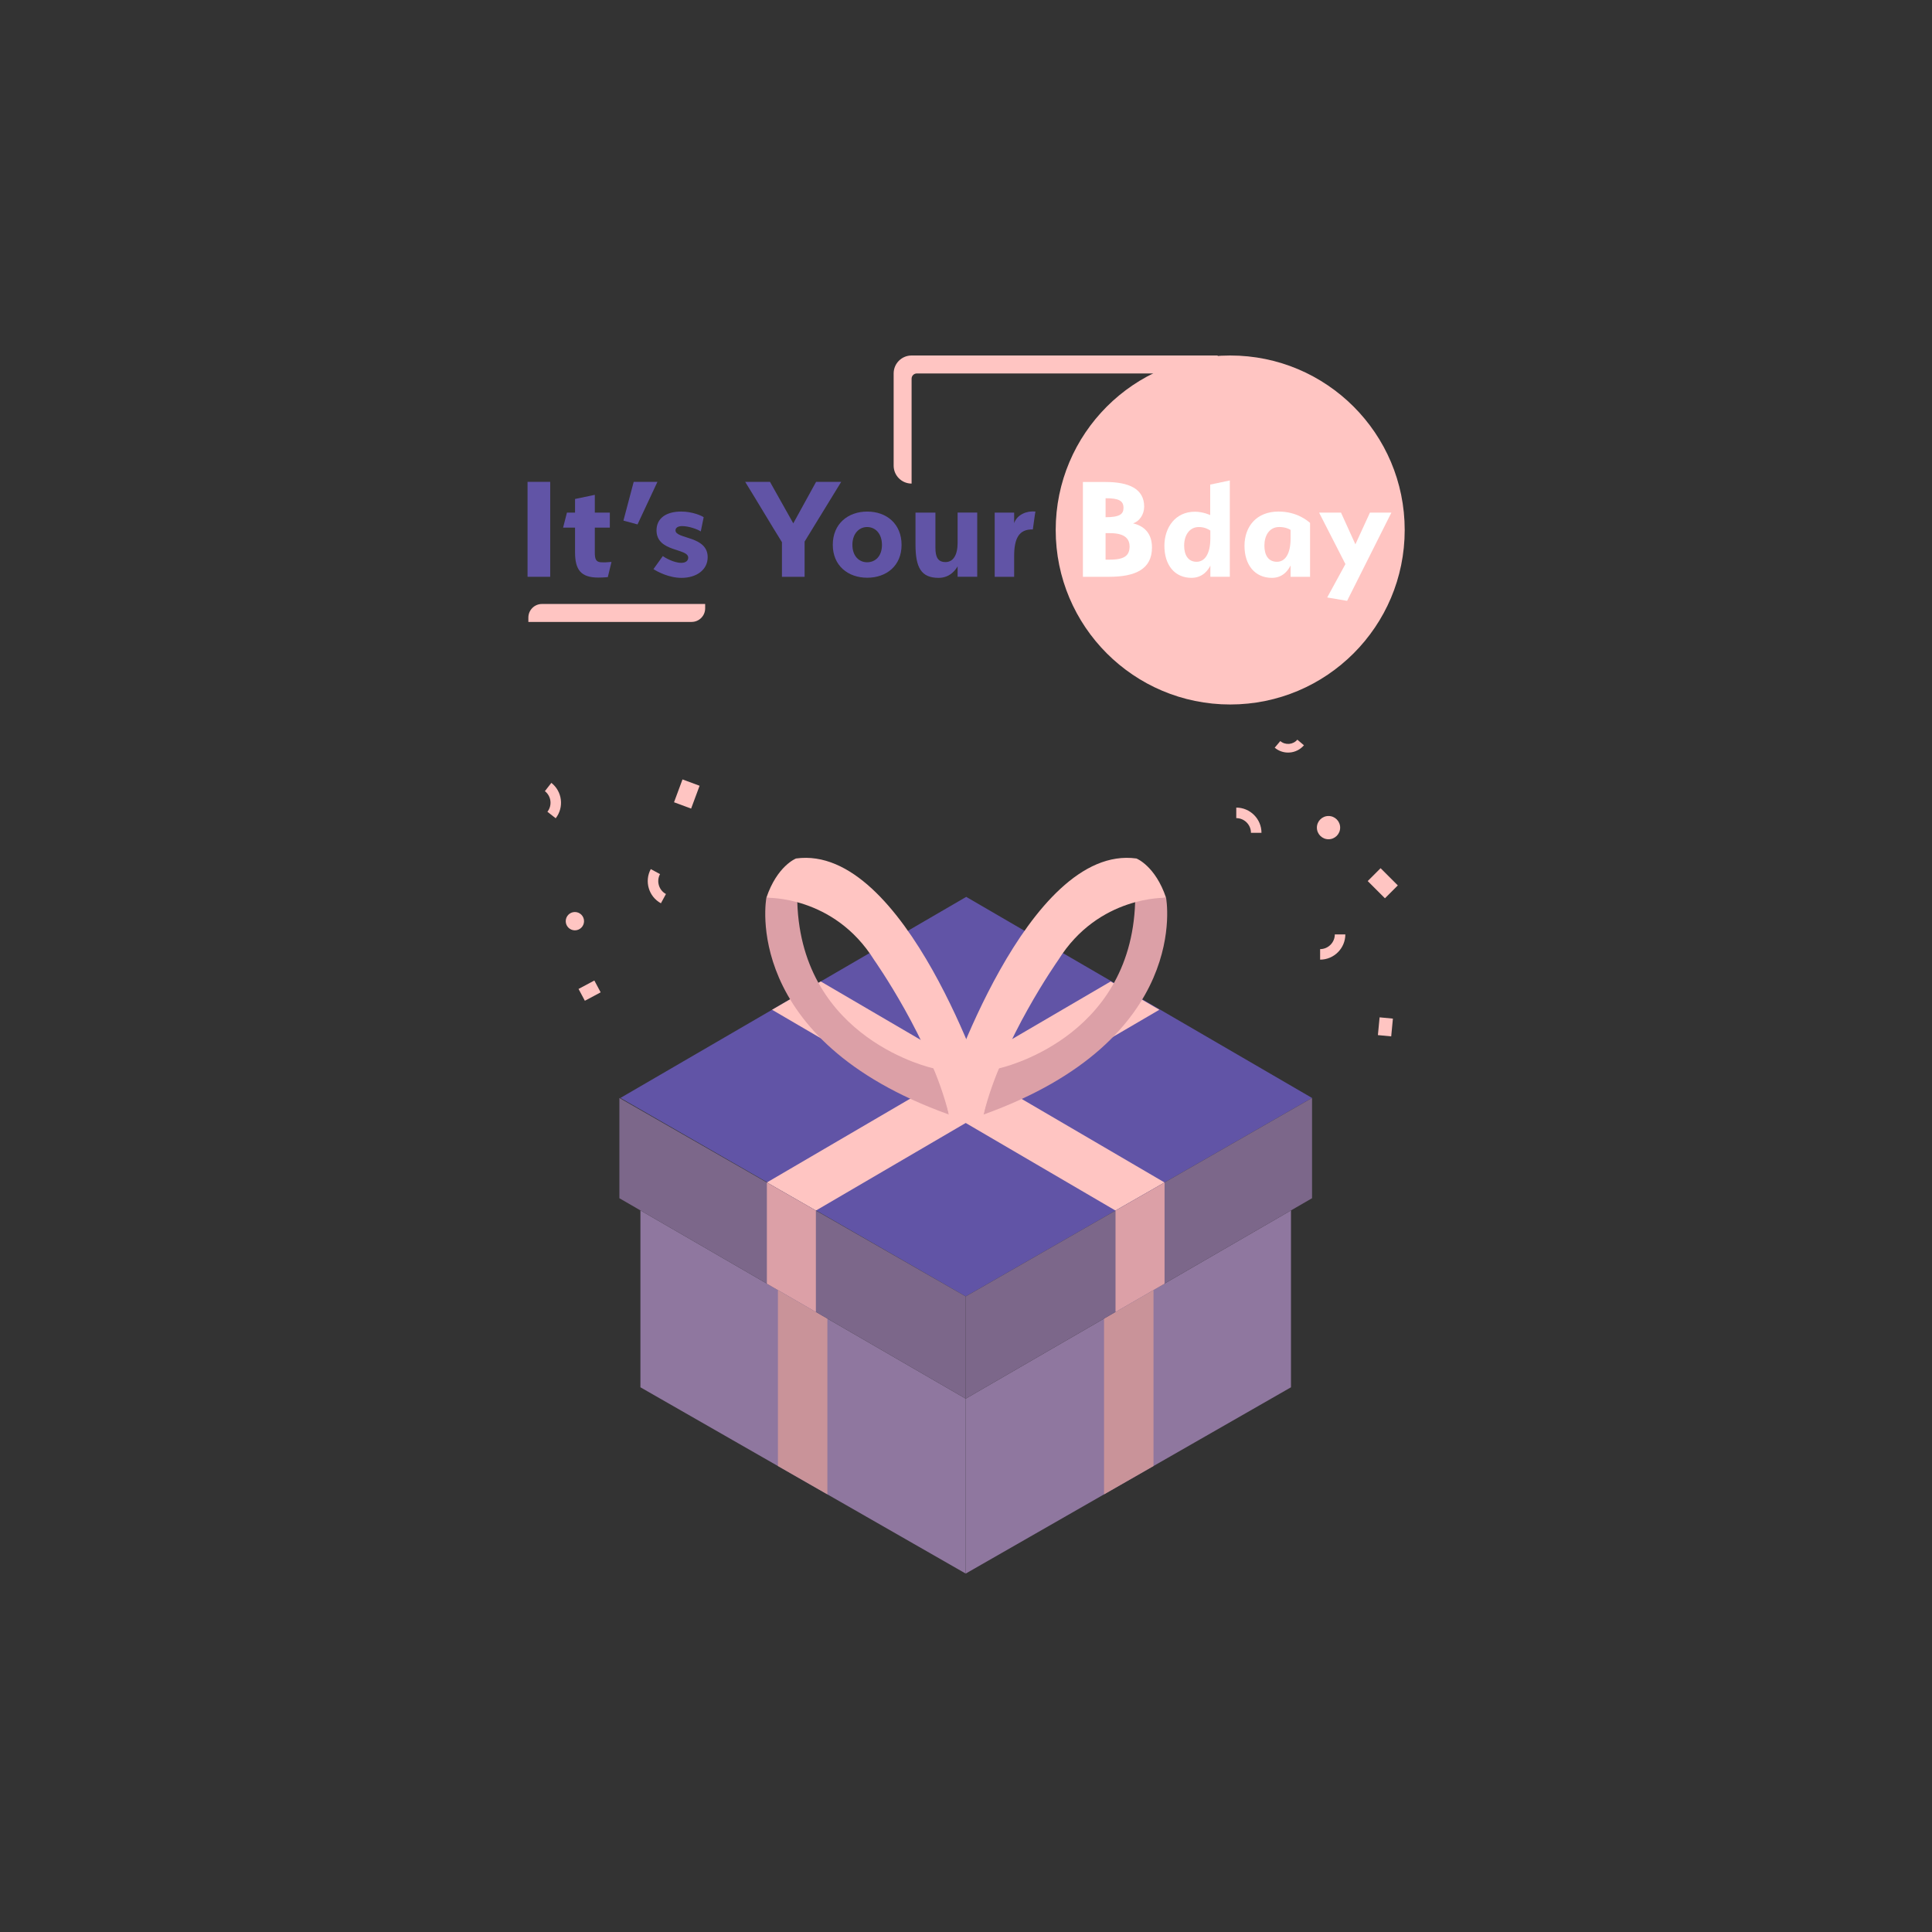 <?xml version="1.0" encoding="utf-8"?>
<!-- Generator: Adobe Illustrator 23.0.1, SVG Export Plug-In . SVG Version: 6.00 Build 0)  -->
<svg version="1.1" id="Layer_1" xmlns="http://www.w3.org/2000/svg" xmlns:xlink="http://www.w3.org/1999/xlink" x="0px" y="0px"
	 viewBox="0 0 1000 1000" style="enable-background:new 0 0 1000 1000;" xml:space="preserve">
<rect x="0" y="0" width="1000" height="1000" fill="#333333" stroke="none"/>
<style type="text/css">
	.st0{fill:#6154A6;}
	.st1{fill:#FFC5C2;}
	.st2{fill:#8F779F;}
	.st3{fill:#C99399;}
	.st4{fill:#7C678A;}
	.st5{fill:#DCA0A7;}
	.st6{fill:#FFFFFF;}
</style>
<polygon class="st0" points="321.12,568.3 499.85,671.03 679.11,568.3 500.11,464.22 "/>
<polygon class="st1" points="577.39,626.59 399.62,522.65 424.81,508 602.77,612.05 "/>
<polygon class="st2" points="499.85,723.94 499.85,814.48 668.21,718.06 668.21,626.5 "/>
<polygon class="st3" points="597.05,758.81 597.05,667.74 571.45,682.54 571.45,773.48 "/>
<polygon class="st4" points="499.85,671.03 499.85,723.94 679.11,620.2 679.11,568.3 "/>
<polygon class="st5" points="577.39,626.59 577.39,679.11 602.77,664.43 602.77,612.05 "/>
<polygon class="st1" points="422.3,626.59 600.08,522.65 574.88,508 396.93,612.05 "/>
<polygon class="st2" points="499.85,723.94 499.85,814.48 331.48,718.06 331.48,626.5 "/>
<polygon class="st3" points="402.65,758.81 402.65,667.74 428.25,682.54 428.25,773.48 "/>
<polygon class="st4" points="499.85,671.03 499.85,723.94 320.59,620.2 320.59,568.3 "/>
<polygon class="st5" points="422.3,626.59 422.3,679.11 396.93,664.43 396.93,612.05 "/>
<path class="st5" d="M396.67,464.7c0,0-13.92,73.29,94.48,112.18c0,0-2.2-12.56-7.97-23.9c0,0-68.22-14.57-70.5-86
	C412.68,466.99,410.03,461.59,396.67,464.7z"/>
<path class="st1" d="M491.15,576.88l19.62-11.33c0,0-42.14-128.98-98.75-121.2c0,0-9.78,3.78-15.35,20.35c0,0,34.9-1.34,55.82,32.23
	C452.49,496.93,481.68,538.29,491.15,576.88z"/>
<path class="st5" d="M603.56,464.7c0,0,13.92,73.29-94.48,112.18c0,0,2.2-12.56,7.97-23.9c0,0,68.22-14.57,70.5-86
	C587.55,466.99,590.2,461.59,603.56,464.7z"/>
<path class="st1" d="M509.08,576.88l-19.62-11.33c0,0,42.14-128.98,98.75-121.2c0,0,9.78,3.78,15.35,20.35
	c0,0-34.9-1.34-55.82,32.23C547.74,496.93,518.55,538.29,509.08,576.88z"/>
<circle class="st1" cx="687.64" cy="428.38" r="6.02"/>
<rect x="709.45" y="452.57" transform="matrix(0.707 0.707 -0.707 0.707 532.984 -372.174)" class="st1" width="12.6" height="9.43"/>
<path class="st1" d="M683.29,496.71c7.18,0,13.05-5.87,13.05-13.05h-5.45c0,4.18-3.42,7.6-7.6,7.6V496.71z"/>
<path class="st1" d="M652.94,431.06c0-7.18-5.87-13.05-13.05-13.05v5.45c4.18,0,7.6,3.42,7.6,7.6H652.94z"/>
<circle class="st1" cx="297.56" cy="476.8" r="4.74"/>
<rect x="349.39" y="406.06" transform="matrix(-0.348 0.938 -0.938 -0.348 864.579 220.289)" class="st1" width="12.6" height="9.43"/>
<path class="st1" d="M336.84,449.84c-3.42,6.31-1.06,14.27,5.25,17.69l2.6-4.79c-3.68-1.99-5.05-6.63-3.06-10.31L336.84,449.84z"/>
<path class="st1" d="M287.63,423.53c4.42-5.66,3.41-13.9-2.25-18.32l-3.35,4.29c3.3,2.57,3.89,7.38,1.31,10.67L287.63,423.53z"/>
<rect x="300.75" y="509.07" transform="matrix(0.882 -0.471 0.471 0.882 -205.581 204.527)" class="st1" width="9.27" height="6.94"/>
<rect x="711.97" y="528.17" transform="matrix(-0.095 0.995 -0.995 -0.095 1314.131 -131.003)" class="st1" width="9.24" height="6.92"/>
<path class="st1" d="M659.79,387c4.51,3.82,11.31,3.25,15.13-1.25l-3.42-2.9c-2.22,2.63-6.19,2.95-8.82,0.73L659.79,387z"/>
<circle class="st1" cx="636.75" cy="274.32" r="90.32"/>
<path class="st0" d="M273.06,298.55V249.4h11.73v49.15H273.06z"/>
<path class="st0" d="M314.6,298.71c-0.48,0-1.82,0.24-4.91,0.24c-9.04,0-12.05-4.04-12.05-13.16V273.1h-6.18l1.98-7.77h4.2v-7.06
	l10.23-2.14v9.2h7.77v7.77h-7.77v12.84c0,3.49,0.63,4.76,2.85,5.07c2.06,0.16,4.04,0,5.79-0.16L314.6,298.71z"/>
<path class="st0" d="M329.98,271.44l-7.29-1.98L328,249.4h12.29L329.98,271.44z"/>
<path class="st0" d="M362.72,275.08c-1.43-1.03-6.03-2.77-9.67-2.77c-1.74,0-3.41,0.63-3.41,2.22c0,4.6,16.65,2.7,16.65,13.87
	c0,6.5-5.71,10.7-13.56,10.7c-6.58,0-12.52-3.25-14.51-4.52c1.67-2.3,3.73-5.15,4.84-6.74c1.03,0.71,5.55,3.49,9.59,3.49
	c2.38,0,3.57-1.19,3.57-2.69c0-4.99-16.41-2.77-16.41-14.11c0-6.18,4.84-9.75,12.76-9.75c5.94,0,10.7,2.22,11.65,2.93L362.72,275.08
	z"/>
<path class="st0" d="M410.6,270.88l11.81-21.48h13l-18.95,30.92v18.23h-11.73v-17.92c-5.63-9.04-13.56-22.43-19.03-31.23h12.84
	L410.6,270.88z"/>
<path class="st0" d="M448.89,299.03c-9.91,0-17.84-6.18-17.84-17.04c0-10.94,7.93-17.2,17.84-17.2c9.91,0,17.76,6.26,17.76,17.28
	C466.65,292.84,458.8,299.03,448.89,299.03z M448.81,272.79c-4.12,0-7.61,3.41-7.61,9.2c0,5.87,3.49,9.04,7.61,9.04
	c4.28,0,7.69-3.17,7.69-8.96C456.5,276.19,453.09,272.79,448.81,272.79z"/>
<path class="st0" d="M484.17,265.33v18.15c0,4.84,1.27,7.45,5.23,7.45c4.04,0,6.26-3.73,6.26-9.99v-15.62h10.15v33.22h-10.15v-5.39
	c-0.79,1.35-3.65,5.95-9.83,5.95c-9.04,0-11.97-5.31-11.97-17.28v-16.49H484.17z"/>
<path class="st0" d="M524.92,287.93v10.62h-10.07v-33.22h10.07v5.47c1.51-4.52,6.66-6.5,11.02-6.03c-0.24,0.95-1.19,8.4-1.35,9.28
	C527.22,273.82,524.92,278.97,524.92,287.93z"/>
<path class="st6" d="M574.07,298.55h-13.56v-49.07h11.73c11.89,0,19.98,3.41,19.98,12.76c0,4.12-2.54,7.69-5.79,8.64
	c5.79,1.35,9.83,5.15,9.83,12.52C596.27,294.51,587.78,298.55,574.07,298.55z M572.25,257.88v9.83c7.29,0,9.27-1.59,9.27-4.84
	C581.52,259.15,579.06,257.88,572.25,257.88z M574.54,275.96h-2.3v13.71h2.3c8.01,0,9.99-2.46,10.15-6.66
	C584.69,279.13,582.55,275.96,574.54,275.96z"/>
<path class="st6" d="M602.69,282.54c0-9.67,5.79-17.68,15.78-17.68c4.28,0,7.93,1.74,7.93,1.74v-15.78l10.15-2.14
	c0,0,0,16.33,0,49.86h-10.07v-5.79c-0.87,1.82-3.65,6.34-9.75,6.34C608,299.1,602.69,292.45,602.69,282.54z M619.34,290.78
	c4.28,0,7.13-4.12,7.13-12.13v-4.04c-0.87-0.55-2.85-1.82-5.95-1.82c-4.99,0-7.61,4.44-7.61,9.59
	C612.91,287.05,614.82,290.78,619.34,290.78z"/>
<path class="st6" d="M661.75,264.78c9.59,0,15.14,4.84,16.33,5.87v27.9h-10.07v-5.87c-0.79,1.51-3.33,6.42-9.67,6.42
	c-8.8,0-14.19-6.66-14.19-16.57C644.15,272.47,650.41,264.78,661.75,264.78z M660.95,290.78c4.28,0,7.06-4.12,7.06-12.13v-4.36
	c-0.87-0.55-2.78-1.51-5.87-1.51c-5.15,0-7.69,4.44-7.69,9.59C654.45,287.05,656.28,290.78,660.95,290.78z"/>
<path class="st6" d="M686.96,309.25l9.43-17.28l-13.63-26.64h11.34l7.45,16.41l7.53-16.41h11.1L697.26,311L686.96,309.25z"/>
<path class="st1" d="M630.29,184H471.84l0,0c-5.13,0-9.29,4.16-9.29,9.29v0v47.72c0,5.13,4.16,9.29,9.29,9.29l0,0v-54.3
	c0-1.49,1.21-2.7,2.7-2.7h155.74V184z"/>
<path class="st1" d="M357.96,321.91h-84.48v-2.26c0-3.88,3.15-7.03,7.03-7.03h84.48v2.26C364.99,318.77,361.85,321.91,357.96,321.91
	z"/>
</svg>
